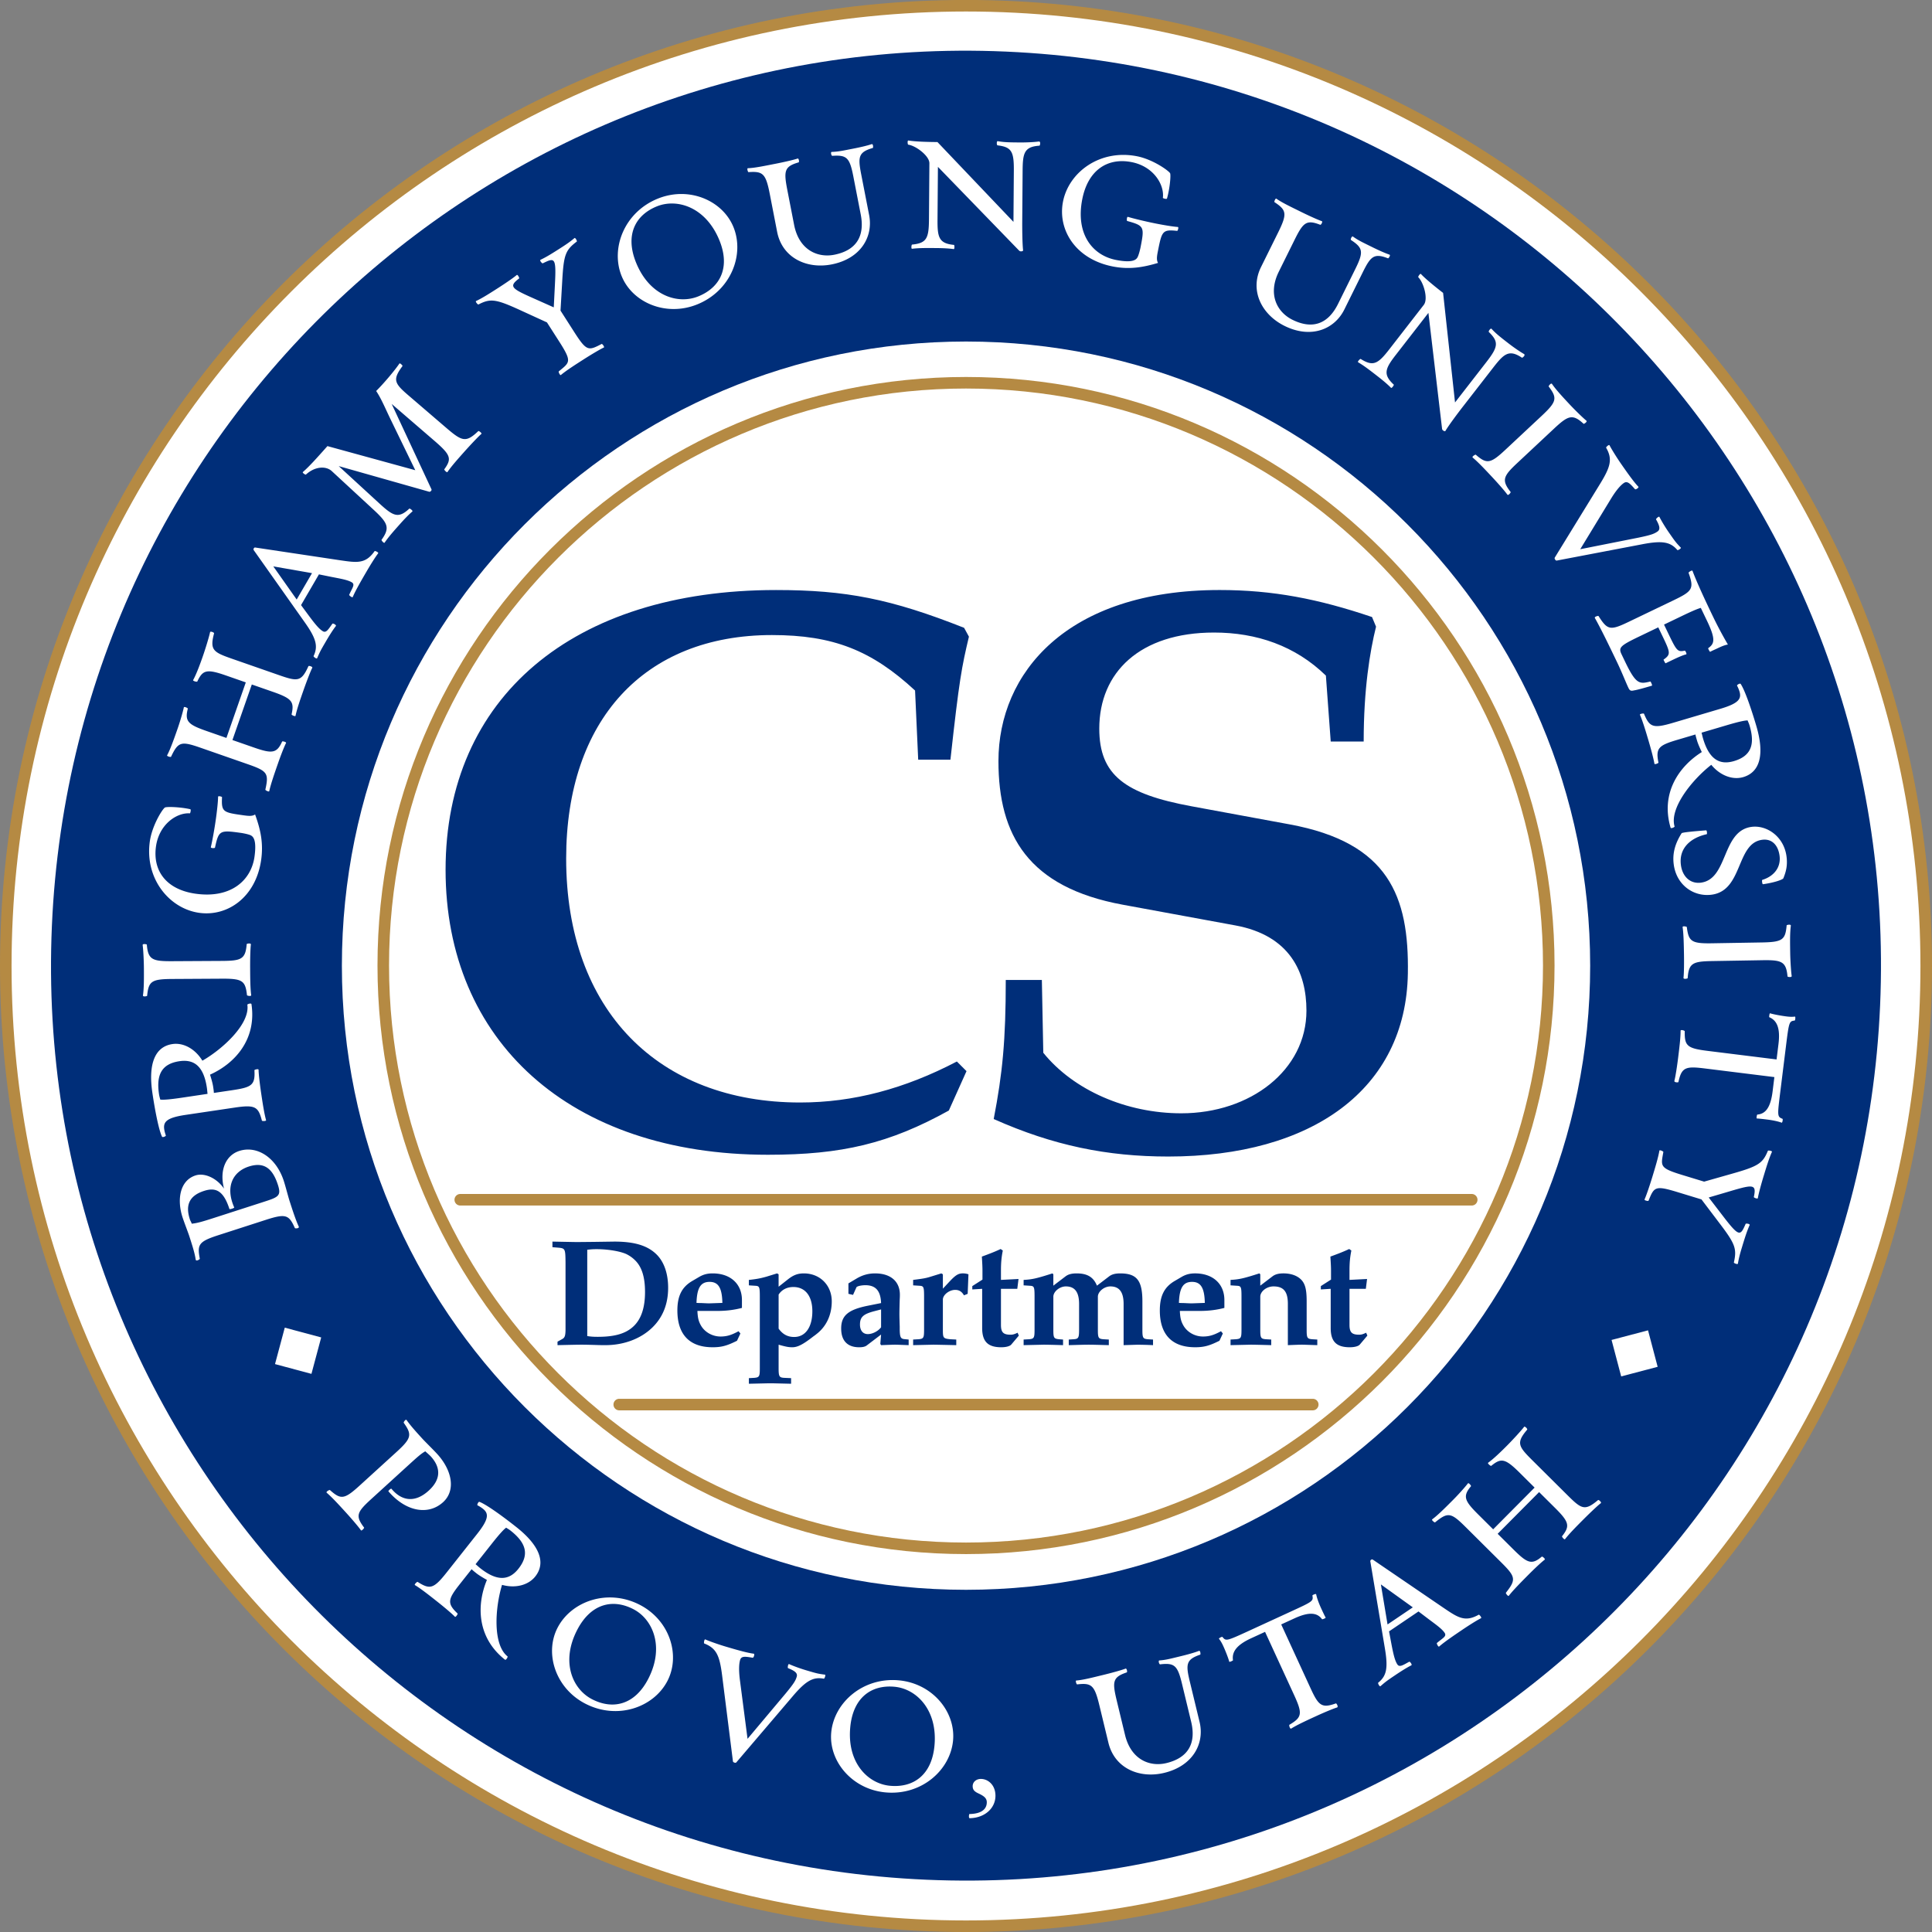 <svg xmlns="http://www.w3.org/2000/svg" width="256mm" height="256mm" viewBox="0 0 256 256"><rect x="0" y="0" width="256" height="256" fill="#808080" stroke="none"/><path style="fill:#fff;fill-opacity:1;fill-rule:nonzero;stroke:none;stroke-width:.612" d="M128.003.76C57.733.76.766 57.726.766 127.996c0 70.263 56.968 127.238 127.237 127.238 70.27 0 127.231-56.975 127.231-127.238 0-70.27-56.962-127.238-127.231-127.238"/><path style="display:inline;fill:#002e79;fill-opacity:1;fill-rule:nonzero;stroke:none;stroke-width:.612" d="M133.29 6.835C66.402 3.917 9.794 55.773 6.876 122.675 3.963 189.563 55.82 246.164 122.71 249.072c66.893 2.928 123.493-48.936 126.413-115.824C252.043 66.355 200.186 9.756 133.29 6.835"/><path style="display:inline;fill:#fff;fill-opacity:1;fill-rule:nonzero;stroke:none;stroke-width:.612" d="M128.003 45.254c-45.67 0-82.702 37.022-82.702 82.708 0 45.671 37.032 82.695 82.702 82.695 45.68 0 82.703-37.024 82.703-82.695 0-45.686-37.023-82.708-82.703-82.708"/><path style="fill:#b58a43;fill-opacity:1;fill-rule:nonzero;stroke:none;stroke-width:.612" d="M128.003 1.524C58.266 1.524 1.531 58.26 1.531 127.997S58.266 254.47 128.003 254.47c69.733 0 126.466-56.736 126.466-126.473S197.736 1.524 128.003 1.524m0 254.476C57.423 256 0 198.58 0 127.997 0 57.417 57.423-.006 128.003-.006 198.58-.006 256 57.416 256 127.997 256 198.579 198.58 256 128.002 256"/><path style="fill:#b58a43;fill-opacity:1;fill-rule:nonzero;stroke:none;stroke-width:.612" d="M128.003 51.482c-42.156 0-76.453 34.296-76.453 76.453 0 42.159 34.297 76.46 76.453 76.46 42.156 0 76.452-34.301 76.452-76.46 0-42.157-34.296-76.453-76.452-76.453m0 154.443c-43 0-77.983-34.987-77.983-77.99 0-43.001 34.983-77.984 77.983-77.984 43 0 77.982 34.983 77.982 77.984 0 43.003-34.981 77.99-77.982 77.99"/><path d="m42.561 177.216-1.293 4.828-4.828-1.295 1.294-4.827zM30.401 160.2c-.812-2.52-1.876-2.88-3.37-2.397-2.049.66-2.448 1.982-1.876 3.753.089.277.154.286.252.59.682-.067 1.326-.244 2.85-.735l6.337-2.045c2.242-.723 2.731-.82 2.23-2.37-.74-2.297-1.93-3.045-3.867-2.42-2.02.653-3.17 2.583-1.919 5.418.027.083-.61.289-.637.205m7.975-1.044c.385 1.19.822 2.546 1.21 3.368.116.268-.49.28-.517.197-.784-1.765-1.205-1.933-3.835-1.086l-6.255 2.02c-2.629.847-2.872 1.231-2.504 3.129.027.084-.51.41-.544.115-.13-.875-.45-1.87-.844-3.09-.16-.498-.68-1.827-.904-2.52-.76-2.352-.348-4.868 1.727-5.537 1.163-.376 2.793.321 3.773 1.747-.63-2.426.226-4.414 2.025-4.993 2.325-.751 4.885.838 5.903 3.993.223.692.596 2.13.765 2.657M21.234 145.698c.42.056 1.263-.012 2.817-.241l3.451-.515c-.038-.259-.035-.435-.09-.808-.424-2.85-1.684-3.81-3.64-3.518-2.416.36-3.074 1.869-2.702 4.371.047.317.09.4.164.711m7.007-1.718c.065.432.086.575.096.838l2.416-.359c2.59-.385 3.077-.663 2.96-2.645-.014-.085.581-.233.55-.052.012.674.201 2.146.338 3.067.188 1.266.398 2.675.65 3.578.083.165-.534.167-.547.08-.48-1.839-.876-2.132-3.608-1.726l-6.502.966c-2.502.372-2.98.914-2.831 1.92.034.23.101.485.206.793.075.107-.45.331-.505.164-.425-.879-.92-3.421-1.271-5.78-.577-3.883.351-6.139 2.653-6.48 1.439-.215 3.002.612 3.973 2.203 2.764-1.588 6.328-4.911 5.955-7.415-.013-.086.521-.254.546-.08.702 4.718-2.237 7.889-5.49 9.344.163.505.347 1.153.411 1.584M33.144 128.208c.007 1.307.015 2.704.137 3.633.06.233-.553.091-.553.033-.214-1.919-.593-2.207-3.328-2.193l-6.573.038c-2.763.015-3.138.308-3.331 2.229 0 .058-.58.177-.553-.054.14-.903.132-2.3.125-3.609-.005-.871-.071-2.384-.163-3.052-.03-.232.553-.12.553-.06.157 2.005.768 2.204 3.357 2.19l6.572-.036c2.589-.015 3.14-.221 3.303-2.229 0-.058.58-.178.553.055-.083.67-.103 2.182-.099 3.055M33.8 107.922c.743 2.042 1.11 3.826.809 5.986-.695 4.984-4.463 7.57-8.207 7.048-3.946-.551-7.241-4.505-6.55-9.46.285-2.044 1.578-4.154 1.976-4.48.168-.154 2.04-.097 3.377.207.144.02.01.559-.047.55-1.716-.122-4.076 1.429-4.49 4.395-.45 3.227 1.376 5.713 5.265 6.256 4.695.655 7.356-1.793 7.79-4.904.314-2.246-.185-2.668-.486-2.828-.218-.118-.873-.268-1.363-.336-2.764-.386-2.892-.316-3.387 1.964-.011.086-.6.092-.546-.076.214-.91.498-2.515.674-3.783.125-.892.276-2.193.283-2.867-.034-.18.534-.043.523.043-.101 1.983.157 2.02 2.895 2.402.633.088 1.127.127 1.484-.117M39.159 94.843c-.02.146-.55-.1-.522-.182.363-1.66.084-2.096-2.47-2.987l-2.801-.976-2.567 7.36 2.802.976c2.416.843 3.07.824 3.782-.775.028-.083.624.063.512.208-.313.632-.761 1.83-1.067 2.708-.412 1.181-.95 2.72-1.146 3.636-.001.184-.55-.1-.521-.182.48-2.173.273-2.46-2.335-3.37l-6.207-2.164c-2.61-.91-3.005-.833-3.953 1.178-.028.082-.625-.064-.512-.21.434-.803.97-2.34 1.382-3.521.306-.88.673-2.107.82-2.794.003-.185.56.071.531.154-.437 1.695.064 2.116 2.508 2.969l2.608.909 2.566-7.36-2.61-.91c-2.58-.9-3.098-.741-3.817.794-.03.083-.625-.063-.55-.191.435-.803.873-1.975 1.285-3.156.316-.906.817-2.518.955-3.178.002-.185.579.017.531.154-.582 2.2-.098 2.491 2.373 3.353l6.207 2.164c2.471.862 2.977.915 3.915-1.16.048-.138.625.064.513.209-.303.602-.886 2.186-1.202 3.092-.412 1.18-.814 2.335-1.01 3.252M39.312 79.44l2.032-3.495-5.13-.897zm7.438-.351c-.038.18-.522-.202-.478-.278.396-.913.83-1.368.326-1.66-.577-.336-1.597-.492-2.742-.72l-1.596-.324-2.37 4.074.997 1.353c.829 1.12 1.397 1.821 1.9 2.113.427.25.705-.228 1.248-.99.073-.125.601.182.464.304-.413.534-.891 1.298-1.358 2.103-.63 1.081-.731 1.257-1.113 2.145-.063.166-.522-.201-.478-.277.63-1.316.332-2.364-1.225-4.548l-6.7-9.48c-.096-.124.025-.39.205-.352l11.232 1.686c2.234.324 3.37.513 4.573-1.209.044-.076.6.18.463.303-.427.56-1.08 1.626-1.562 2.455-.63 1.08-1.419 2.439-1.786 3.302M59.306 62.528c-.072.17-.49-.28-.432-.346.99-1.375.88-1.863-1.181-3.66L51.9 53.525l5.273 11.311c.07.14-.164.36-.29.326l-12.001-3.4 5.463 5.018c1.74 1.586 2.443 1.978 3.888.617.058-.065.552.297.393.39-.51.44-1.053 1.008-1.671 1.703-.832.934-1.451 1.63-1.983 2.403-.072.169-.47-.303-.413-.368 1.124-1.57.862-2.192-.968-3.899l-5.618-5.193c-.741-.698-2.202-.675-3.434.447-.058.065-.55-.256-.392-.347.863-.751 1.869-1.881 3.24-3.423l11.64 3.194-3.23-6.651c-.702-1.443-1.278-2.85-1.954-3.842 1.032-1.028 2.477-2.74 3.065-3.618.072-.17.468.26.43.305-1.376 1.851-1.081 2.307.912 4.004l4.988 4.282c1.994 1.697 2.52 1.893 4.14.336.058-.065.552.297.393.39-.529.463-1.653 1.682-2.271 2.377-.87.978-1.663 1.869-2.195 2.64M74.271 41.157l1.803 2.817c1.661 2.597 1.888 2.52 3.649 1.602.073-.047.45.436.273.48-.635.303-1.876 1.063-2.66 1.564-1.102.706-2.279 1.458-3 2.058-.115.142-.37-.419-.297-.466 1.467-1.214 1.79-1.249.051-3.968l-1.615-2.523-3.271-1.498c-3.48-1.607-4.171-1.717-5.809-.876-.073.047-.476-.42-.298-.466.848-.403 1.803-1.014 2.88-1.704.784-.502 1.97-1.294 2.486-1.728.115-.143.396.402.322.45-1.514 1.141-.913 1.378 2.462 2.878l2.13.95.152-2.997c.19-3.643-.004-3.622-1.608-2.838-.074.047-.5-.404-.274-.48.822-.389 1.607-.89 2.684-1.58.784-.501 1.259-.84 1.775-1.273.116-.144.396.402.322.45-1.514 1.14-1.735 1.766-1.93 5.24zM84.285 34.805c1.795 4.418 5.555 5.56 8.25 4.464 2.883-1.17 4.261-3.803 2.795-7.413-1.796-4.42-5.604-5.604-8.299-4.508-2.883 1.17-4.223 3.82-2.746 7.457m-1.913 1.781c-1.5-3.692.36-8.465 4.778-10.26 4.15-1.686 8.604.24 10.039 3.77 1.488 3.664-.344 8.427-4.789 10.233-4.123 1.675-8.594-.213-10.028-3.743M115.165 28.5c.565 2.912-1.155 5.795-4.98 6.538-3.312.645-6.544-.89-7.21-4.316l-.977-5.024c-.528-2.712-.914-3.022-2.814-2.89-.086.017-.253-.542-.07-.52.911-.029 2.276-.324 3.561-.573.914-.178 2.335-.484 3.004-.703.16-.09.271.48.129.508-1.908.549-1.97 1.153-1.47 3.723l.884 4.54c.649 3.34 3.107 4.402 5.306 3.975 2.883-.562 4.096-2.397 3.525-5.338l-.988-5.081c-.478-2.455-.875-2.823-2.776-2.69-.148-.001-.254-.543-.071-.52.913-.03 1.564-.186 2.82-.43.886-.172 1.822-.383 2.461-.597.223-.073.215.492.157.503-1.936.554-1.985 1.216-1.535 3.528zM135.453 29.204c-.007 1.076.006 3.054.115 3.986 0 .087-.35.201-.523.024L124.28 22.11l-.054 7.009c-.017 2.326.18 3.142 2.185 3.332.059 0 .112.611-.061.552-.67-.092-1.454-.128-2.356-.134-1.279-.01-2.21-.016-3.141.093-.146.027-.083-.554.004-.554 1.921-.188 2.216-.826 2.236-3.297l.056-7.475c.007-.989-1.814-2.34-2.802-2.465-.088 0-.141-.61.033-.552.9.153 2.587.195 3.838.204l10.07 10.576.05-6.777c.02-2.5-.267-3.143-2.155-3.36-.144-.03-.14-.612.033-.553.872.153 1.598.157 2.88.167.93.008 1.918-.043 2.558-.125.292-.027.142.553.084.553-2.037.13-2.218 1-2.236 3.328zM153.446 34.836c-2.08.626-3.881.891-6.022.468-4.936-.978-7.303-4.886-6.569-8.595.774-3.908 4.908-6.973 9.816-6.002 2.025.401 4.058 1.812 4.361 2.228.144.177-.018 2.041-.398 3.36-.028.143-.559-.022-.548-.079.22-1.705-1.195-4.15-4.133-4.732-3.196-.633-5.782 1.05-6.544 4.9-.92 4.652 1.372 7.447 4.453 8.057 2.225.441 2.675-.034 2.852-.324.13-.212.317-.856.414-1.342.54-2.738.478-2.87-1.77-3.493-.085-.016-.058-.603.108-.542.895.266 2.48.64 3.736.889.886.175 2.175.4 2.848.445.182-.023.012.536-.074.52-1.972-.214-2.023.043-2.561 2.753-.124.628-.192 1.118.031 1.489M178.134 41.006c-1.317 2.658-4.433 3.907-7.924 2.178-3.024-1.495-4.664-4.676-3.115-7.805l2.27-4.586c1.225-2.477 1.106-2.958-.486-4.005-.078-.038.129-.585.259-.455.744.53 2.007 1.122 3.18 1.703.835.413 2.151 1.031 2.815 1.263.183.025-.076.547-.206.482-1.85-.72-2.265-.277-3.424 2.069l-2.053 4.145c-1.508 3.05-.199 5.386 1.809 6.379 2.633 1.302 4.711.579 6.04-2.106l2.295-4.64c1.11-2.243 1.017-2.775-.575-3.821-.116-.092.128-.586.259-.457.743.53 1.355.801 2.501 1.369.81.4 1.682.8 2.32 1.017.222.077-.127.521-.179.495-1.875-.733-2.316-.238-3.361 1.875zM193.842 53.88c-.66.85-1.85 2.431-2.329 3.237-.054.069-.4-.053-.431-.298l-1.81-15.359-4.298 5.537c-1.428 1.838-1.765 2.606-.287 3.974.045.036-.282.554-.386.401-.474-.479-1.077-.983-1.789-1.536-1.01-.785-1.746-1.355-2.553-1.834-.133-.067.27-.49.34-.437 1.64 1.017 2.263.69 3.778-1.263l4.583-5.905c.607-.78-.02-2.962-.73-3.659-.068-.054.259-.572.362-.42.624.669 1.937 1.726 2.926 2.493l1.58 14.517 4.155-5.353c1.534-1.976 1.696-2.66.327-3.98-.096-.112.26-.571.362-.418.6.65 1.175 1.096 2.187 1.88.733.571 1.551 1.13 2.11 1.454.247.156-.224.526-.27.49-1.697-1.133-2.371-.55-3.797 1.288zM197.726 63.222c-.894-.956-1.848-1.975-2.568-2.576-.202-.13.343-.44.384-.398 1.46 1.262 1.934 1.217 3.93-.651l4.802-4.489c2.018-1.888 2.096-2.358.932-3.899-.038-.042.307-.524.444-.335.51.758 1.464 1.778 2.357 2.734.595.637 1.672 1.702 2.192 2.13.18.15-.324.463-.363.42-1.477-1.365-2.063-1.097-3.954.671l-4.8 4.49c-1.89 1.767-2.155 2.293-.911 3.878.04.043-.306.525-.444.335-.393-.548-1.405-1.673-2.001-2.31M206.259 74.282c-.088.026-.335-.227-.243-.399l6.014-9.787c1.36-2.222 1.67-3.253.792-4.767-.05-.072.401-.493.453-.316.328.622 1.027 1.73 1.542 2.47.731 1.05 1.647 2.362 2.264 2.995.148.11-.331.442-.437.34-.644-.721-1.007-1.142-1.484-.81-.335.234-.89.761-1.686 2.06l-4.084 6.706 7.69-1.527c1.736-.358 2.12-.52 2.55-.818.406-.282.283-.765-.194-1.602-.05-.071.402-.492.453-.315a20.44 20.44 0 0 0 1.31 2.136c.748 1.073.865 1.24 1.498 1.897.148.11-.385.41-.436.34-.9-1.039-1.898-1.301-4.646-.77zM215.78 91.155c-.353-.734-.84-2.016-1.546-3.484-.957-1.993-2.103-4.378-2.913-5.796-.076-.157.46-.317.498-.24 1.192 1.88 1.544 1.937 4.034.74l5.925-2.845c2.49-1.196 2.716-1.531 1.969-3.624-.038-.079.475-.422.524-.252.574 1.53 1.656 3.85 2.613 5.843a52.306 52.306 0 0 0 2.071 3.908c-.48.071-1.032.336-1.425.524-.21.102-.799.353-.918.441-.053.026-.317-.46-.265-.485.79-.573 1.058-1.09-.164-3.632l-.818-1.704c-.484.136-1.23.462-2.463 1.054l-2.411 1.158.63 1.311c1.058 2.202 1.184 2.334 2.125 2.142.052-.026.318.46.175.497-.328.06-1.153.423-1.598.638-.236.112-.943.453-1.127.54-.002.066-.292-.472-.266-.484.934-.675.937-.87-.07-2.968l-.63-1.31-2.594 1.246c-2.518 1.21-2.691 1.454-2.262 2.345l.49 1.022c1.448 3.015 1.906 2.893 3.329 2.564.027-.013.278.512.2.549-.536.16-1.922.568-2.378.626-.43.11-.572.017-.735-.324M231.565 95.46c-.423.004-1.248.188-2.755.634l-3.346.99c.075.25.097.426.203.788.818 2.76 2.199 3.535 4.096 2.975 2.342-.693 2.783-2.279 2.066-4.706-.092-.307-.144-.382-.264-.68m-6.697 2.678c-.125-.417-.166-.558-.213-.817l-2.342.693c-2.51.742-2.955 1.086-2.56 3.032.024.084-.544.313-.538.129-.107-.666-.5-2.096-.764-2.99-.362-1.226-.767-2.593-1.142-3.453-.105-.15.505-.24.53-.156.732 1.755 1.165 1.99 3.815 1.208l6.302-1.865c2.427-.718 2.825-1.32 2.536-2.296a4.608 4.608 0 0 0-.315-.757c-.088-.095.4-.391.478-.232.543.81 1.389 3.259 2.064 5.546 1.113 3.765.509 6.127-1.723 6.787-1.395.413-3.058-.187-4.242-1.626-2.514 1.957-5.58 5.744-4.862 8.171.025.084-.48.324-.53.156-1.352-4.574 1.115-8.123 4.135-10.017-.233-.478-.507-1.094-.63-1.513M222.818 110.414c.07-.127 1.696-.265 3.235-.39.144-.021.158.505.1.513-2.164.478-3.732 1.87-3.42 4.117.217 1.556 1.287 2.494 2.67 2.3 3.6-.5 2.719-6.838 6.664-7.386 1.988-.276 4.282 1.224 4.65 3.874.177 1.268-.086 2.126-.413 2.936-.091.189-1.24.584-2.708.787-.087.013-.168-.563-.081-.575 1.548-.48 2.499-1.67 2.282-3.225-.188-1.354-.991-2.27-2.317-2.086-3.457.482-2.504 6.69-6.653 7.269-2.362.328-4.663-1.23-5.044-3.967-.22-1.584.242-2.91 1.035-4.167M223.137 126.509c-.023-1.309-.045-2.705-.178-3.633-.062-.232.551-.098.553-.039.235 1.916.62 2.2 3.35 2.154l6.574-.111c2.762-.047 3.135-.345 3.305-2.268 0-.057.58-.183.555.05-.13.904-.106 2.3-.085 3.609.014.871.098 2.382.197 3.049.033.233-.55.127-.552.069-.18-2.005-.793-2.198-3.38-2.154l-6.573.111c-2.587.044-3.137.257-3.278 2.267.002.057-.578.184-.552-.05.076-.67.079-2.182.064-3.054M232.793 148.206c-.087-.01.006-.526.064-.52.978-.084 1.734-.752 2.021-3.06l.236-1.906-9.149-1.136c-2.568-.318-3.139-.212-3.562 1.786-.01.087-.595.072-.538-.155.17-.654.381-2.121.495-3.045.154-1.24.33-2.655.326-3.563-.029-.24.562-.048.551.038-.034 1.93.305 2.265 3.018 2.601l9.15 1.136.25-2.02c.277-2.222-.25-3.166-1.226-3.58-.014-.12.04-.553.123-.513.45.144 1.54.338 2.146.412.23.03.664.082 1.14.024.09-.017.055.505-.035.524-.714.088-.75.142-1.137 3.258l-.778 6.263c-.382 3.09-.4 3.233.3 3.496.083.04-.014.584-.123.512-.447-.173-1.19-.324-1.912-.413-.347-.044-1.069-.132-1.36-.14M225.454 158.929l-3.2-.975c-2.95-.898-3.072-.692-3.815 1.148-.026.084-.628-.039-.52-.189.285-.642.736-2.025 1.009-2.914.381-1.252.788-2.587.947-3.513-.004-.183.553.078.528.162-.327 1.876-.551 2.112 2.536 3.052l2.867.873 3.46-.983c3.691-1.035 4.287-1.401 4.988-3.104.026-.082.636.012.53.162-.383.856-.713 1.941-1.086 3.166-.272.89-.659 2.261-.77 2.928.005.184-.563-.05-.537-.133.412-1.852-.2-1.643-3.742-.592l-2.236.656 1.828 2.381c2.22 2.896 2.354 2.754 3.065 1.115.026-.084.645-.016.52.188-.373.83-.643 1.72-1.017 2.944-.27.89-.412 1.456-.523 2.12.004.184-.563-.049-.538-.132.412-1.851.175-2.471-1.931-5.24zM213.54 177.55l4.833-1.274 1.275 4.833-4.832 1.274zM51.471 197.617c-.059-.064.328-.417.387-.352l.176.194c1.352 1.483 3.054 1.623 4.773.057 1.634-1.49 1.624-3.054.273-4.537-.137-.15-.513-.476-.73-.672-.571.323-1.044.755-2.248 1.85l-4.857 4.428c-1.936 1.762-2.205 2.245-1.002 3.823.059.064-.354.519-.427.35-.387-.552-1.364-1.668-1.99-2.356-.863-.946-1.804-1.978-2.516-2.588-.2-.132.35-.436.409-.371 1.443 1.282 1.897 1.261 3.939-.6l4.857-4.425c2.021-1.842 2.105-2.311.984-3.887-.058-.066.274-.565.387-.352.541.765 1.246 1.539 2.088 2.463.353.387 1.436 1.446 1.965 2.027 1.978 2.171 2.472 4.829.774 6.376-1.892 1.723-4.755 1.303-7.046-1.212l-.196-.216M67.068 202.426c-.344.247-.913.873-1.887 2.105l-2.166 2.736c.206.161.324.293.62.528 2.259 1.786 3.834 1.623 5.06.073 1.516-1.916.963-3.466-1.021-5.037-.251-.198-.337-.229-.606-.405m-3.933 6.049c-.342-.272-.456-.361-.644-.547l-1.515 1.916c-1.624 2.052-1.789 2.589-.347 3.953.07.054-.265.57-.365.416-.47-.484-1.615-1.428-2.345-2.004-1.004-.794-2.121-1.679-2.923-2.165-.173-.063.274-.487.343-.433 1.608 1.013 2.098.956 3.813-1.211l4.077-5.154c1.57-1.985 1.548-2.706.75-3.337a4.625 4.625 0 0 0-.693-.438c-.127-.025.102-.55.257-.463.91.348 3.012 1.863 4.882 3.343 3.079 2.435 3.945 4.716 2.502 6.54-.903 1.14-2.607 1.608-4.404 1.113-.928 3.049-1.252 7.91.732 9.48.068.055-.206.542-.343.433-3.74-2.958-3.768-7.282-2.391-10.57-.465-.256-1.043-.602-1.386-.872M76.472 215.989c-2.187 4.239-.606 7.835 1.978 9.168 2.766 1.426 5.662.76 7.448-2.702 2.186-4.24.607-7.902-1.979-9.234-2.764-1.427-5.648-.72-7.447 2.768m-2.598-.294c1.826-3.54 6.66-5.235 10.898-3.049 3.981 2.053 5.418 6.688 3.672 10.075-1.813 3.514-6.62 5.222-10.886 3.023-3.954-2.04-5.43-6.663-3.684-10.049M97.554 233.54c-.052.075-.403.032-.437-.16l-1.435-11.396c-.33-2.585-.734-3.581-2.367-4.214-.084-.026.006-.635.156-.53.646.28 1.884.706 2.75.96 1.227.362 2.761.814 3.639.921.184-.007.02.552-.129.538-.953-.16-1.5-.26-1.663.298-.115.391-.218 1.15-.026 2.66l1.012 7.787 5.042-6.003c1.129-1.366 1.328-1.731 1.476-2.233.14-.476-.258-.775-1.153-1.129-.084-.024.004-.635.155-.53.618.273 1.466.584 2.36.846 1.254.37 1.45.427 2.355.542.184-.006-.045.563-.128.538-1.352-.246-2.295.174-4.106 2.308zM112.666 228.844c-.457 4.747 2.347 7.5 5.241 7.778 3.098.297 5.54-1.396 5.913-5.275.455-4.747-2.37-7.562-5.266-7.84-3.097-.297-5.513 1.428-5.888 5.337m-2.521.692c.381-3.966 4.24-7.335 8.988-6.879 4.458.43 7.514 4.2 7.15 7.992-.38 3.937-4.21 7.308-8.985 6.85-4.43-.427-7.517-4.171-7.153-7.963M128.455 240.368c1.861-.034 2.312-.855 2.299-1.582-.01-.494-.334-.78-1.037-1.117-.558-.25-.824-.48-.833-.974-.01-.552.448-.967 1.06-.977.93-.018 1.933.75 1.958 2.174.03 1.686-1.402 2.993-3.409 3.028-.173.003-.096-.55-.038-.552M158.948 228.158c.697 2.884-.894 5.84-4.682 6.756-3.279.793-6.576-.596-7.395-3.988l-1.202-4.975c-.649-2.686-1.048-2.978-2.94-2.76-.085.02-.278-.532-.096-.515.912-.072 2.262-.427 3.534-.734.904-.22 2.31-.59 2.968-.837.157-.097.293.468.152.502-1.881.634-1.914 1.24-1.3 3.785l1.085 4.494c.8 3.307 3.304 4.259 5.48 3.733 2.855-.691 3.985-2.579 3.28-5.49l-1.214-5.031c-.588-2.433-1-2.78-2.893-2.564-.147.006-.278-.53-.095-.516.911-.07 1.555-.255 2.798-.556.876-.21 1.803-.464 2.431-.707.22-.082.237.481.18.495-1.909.642-1.928 1.305-1.375 3.595zM175.653 214.332c.037.08-.45.273-.475.22-.585-.788-1.553-1.08-3.666-.107l-1.745.8 3.852 8.377c1.081 2.351 1.47 2.78 3.393 2.088.08-.035.375.468.152.54-.644.2-2.004.792-2.85 1.182-1.136.522-2.43 1.116-3.201 1.6-.188.15-.337-.454-.258-.49 1.66-.987 1.766-1.452.624-3.936l-3.852-8.375-1.849.85c-2.034.936-2.56 1.88-2.4 2.927-.092.076-.49.259-.499.166-.114-.459-.524-1.487-.78-2.042-.097-.21-.279-.608-.578-.982-.063-.067.4-.312.463-.245.45.562.515.563 3.37-.749l5.732-2.637c2.828-1.3 2.96-1.36 2.814-2.093-.01-.092.504-.297.5-.167.09.472.352 1.183.655 1.844.147.316.45.977.598 1.23M183.857 215.247l3.349-2.264-4.23-3.038zm6.85 2.915c-.11.146-.38-.41-.309-.457.755-.65 1.342-.873 1.017-1.355-.376-.554-1.226-1.137-2.159-1.841l-1.297-.984-3.903 2.64.31 1.652c.26 1.369.467 2.248.794 2.729.276.41.733.1 1.554-.35.12-.08.462.425.284.474-.602.303-1.365.785-2.136 1.305-1.036.701-1.205.814-1.935 1.448-.128.123-.382-.408-.309-.457 1.139-.91 1.326-1.985.873-4.628l-1.916-11.448c-.033-.153.192-.34.338-.228l9.382 6.398c1.873 1.262 2.812 1.926 4.644.897.074-.05.464.425.285.474-.626.318-1.678.996-2.473 1.532-1.036.7-2.336 1.582-3.043 2.199M207.374 203.95c-.082.123-.453-.328-.392-.39 1.045-1.34.982-1.855-.937-3.76l-2.105-2.091-5.493 5.527 2.105 2.091c1.814 1.804 2.412 2.07 3.744.934.063-.06.537.328.372.411-.554.434-1.476 1.32-2.133 1.98-.88.887-2.03 2.043-2.602 2.785-.082.165-.455-.329-.392-.39 1.372-1.751 1.31-2.102-.65-4.049l-4.662-4.632c-1.959-1.948-2.35-2.05-4.074-.645-.061.06-.535-.328-.37-.41.738-.538 1.886-1.693 2.767-2.58.657-.66 1.516-1.608 1.947-2.166.082-.164.473.308.412.37-1.127 1.34-.858 1.935.98 3.76l1.959 1.948 5.492-5.53-1.959-1.947c-1.938-1.927-2.474-2.007-3.786-.934-.061.063-.537-.327-.413-.41.739-.536 1.64-1.403 2.522-2.29.677-.681 1.825-1.919 2.234-2.454.081-.166.514.265.412.368-1.474 1.733-1.165 2.205.691 4.05l4.663 4.633c1.856 1.844 2.288 2.11 4.032.646.102-.104.535.327.37.41-.533.412-1.742 1.588-2.418 2.268-.881.888-1.743 1.755-2.316 2.496" style="fill:#fff;fill-opacity:1;fill-rule:nonzero;stroke:none;stroke-width:.612"/><path d="M73.874 177.777v.462c1.776-.04 2.592-.06 3.184-.06.551 0 1.286.02 1.96.04.47.02.939.02 1.205.02 2.43 0 4.675-.843 6.206-2.327 1.388-1.344 2.103-3.11 2.103-5.275 0-1.906-.552-3.47-1.572-4.453-1.184-1.144-2.9-1.666-5.553-1.666l-2.777.04c-2 .02-2 .02-2.143.02-.266 0-.266 0-3.287-.06v.743l.755.06c.94.08.96.16.98 1.966v8.986c-.02.722-.102.963-.408 1.143zm3.94-12.175c.47-.06.776-.08 1.266-.08 1.428 0 3.041.26 3.898.642.409.2.797.46 1.144.802.919.882 1.347 2.246 1.347 4.232 0 2.047-.49 3.55-1.49 4.514-1.021.983-2.47 1.424-4.777 1.424-.551 0-.878-.02-1.388-.1zm20.497 6.66c0-2.147-1.53-3.53-3.879-3.53-.694 0-1.224.139-1.776.46l-.959.562c-1.348.802-1.94 1.966-1.94 3.892 0 3.189 1.613 4.873 4.676 4.873 1.183 0 1.898-.2 3.225-.861l.45-.963-.246-.301c-.959.522-1.572.702-2.388.702-1.062 0-2.062-.562-2.573-1.425-.326-.562-.449-1.023-.49-1.966h2.675c1.184 0 2.225-.14 3.225-.4zm-4.307.44h-.082c-.184 0-.53-.02-.98-.04-.102 0-.286 0-.653-.02.061-1.985.551-2.787 1.735-2.787 1.164 0 1.654.802 1.694 2.788zm5.227 9.91v.742l2.633-.06h.266c.225 0 .225 0 2.695.06v-.742l-.919-.04c-.653-.04-.735-.18-.735-1.284v-3.109c1.001.28 1.327.34 1.817.34.694 0 1.409-.36 2.797-1.444.143-.1.285-.2.347-.26 1.347-1.003 2.082-2.567 2.082-4.373 0-2.146-1.572-3.71-3.695-3.71-.817 0-1.388.22-2.102.781l-1.246.984v-1.646l-.203-.12-1.43.441c-.735.2-1.082.28-2.082.4l-.225.022v.722l.919.06c.47.04.531.18.531 1.404v9.508c0 1.103-.062 1.223-.735 1.284zm3.94-11.073c.429-.661 1.123-1.003 1.96-1.003 1.572 0 2.51 1.204 2.51 3.21 0 2.106-.918 3.41-2.408 3.41-.857 0-1.51-.341-2.062-1.103zm13.577 5.296-.102 1.244.102.16c1.082-.04 1.552-.06 1.858-.06.286 0 .735.02 1.796.06v-.742l-.612-.06c-.449-.06-.551-.281-.572-1.224v-.421c-.02-.683-.04-1.244-.04-1.706 0-.501.02-1.162.04-1.925.02-.26.02-.46.02-.602 0-1.765-1.224-2.828-3.286-2.828-.877 0-1.674.22-2.45.682l-1.081.642v1.383l.612.141.449-1.003c.061-.14.633-.28 1.184-.28 1.368 0 2.021.742 2.082 2.367l-1.796.36c-2.572.523-3.491 1.304-3.491 3.01 0 1.624.837 2.486 2.388 2.486.47 0 .797-.08 1-.24zm0-.963c-.388.522-1.143.903-1.756.903-.652 0-1.04-.482-1.04-1.264 0-.983.428-1.384 1.877-1.766l.92-.24zm4.248 1.624v.743l2.633-.06c.266 0 .307 0 3.082.06v-.742l-.795-.04c-.939-.1-.98-.161-.98-1.284V172.2c0-.622.837-1.284 1.633-1.284.51 0 .878.221 1.163.722l.49-.2.103-2.588a2.171 2.133 0 0 0-.756-.12c-.592 0-.96.24-1.735 1.063l-.898.963v-1.906l-.204-.12-1.43.441c-.632.2-1.02.261-2.306.422v.722l.918.06c.47.04.531.18.531 1.404v4.393c0 1.103-.061 1.224-.735 1.284zm14.005-.521-.163-.381c-.428.2-.612.26-.939.26-.96 0-1.266-.32-1.266-1.303v-4.774h2.164l.164-1.304-2.328.12v-1.163c0-1.103.062-1.805.245-2.728l-.285-.2c-.817.38-1.45.622-2.49 1.003.06 1.002.08 1.403.08 1.845v1.204l-1.347.862v.441l1.307-.08v5.195c0 1.785.755 2.548 2.531 2.548.633 0 1.143-.14 1.327-.361zm.635.521v.743l2.633-.06c.47 0 1.347.02 2.592.06v-.742l-.55-.04c-.674-.08-.736-.181-.736-1.284v-4.353c0-.682.837-1.364 1.654-1.364 1.184 0 1.756.742 1.756 2.327v3.39c0 1.103-.082 1.244-.735 1.284l-.633.04v.742c1.47-.04 2.082-.06 2.633-.06.552 0 1.184.02 2.675.06v-.742l-.715-.04c-.673-.06-.735-.181-.735-1.284v-4.353c0-.682.838-1.364 1.654-1.364 1.184 0 1.756.742 1.756 2.327v5.455l1.898-.059c1.021.02 1.164.02 2.001.06v-.742l-.674-.04c-.673-.06-.735-.181-.735-1.284v-3.731c0-2.768-.735-3.71-2.94-3.71-.653 0-1.102.12-1.45.38l-1.632 1.244c-.47-1.144-1.286-1.625-2.695-1.625-.653 0-1.102.12-1.45.381l-1.633 1.244v-1.505l-.122-.12c-2.123.682-2.695.802-3.817.862v.722l.918.06c.47.04.531.181.531 1.405v4.393c0 1.103-.062 1.224-.735 1.284zm26.601-5.235c0-2.146-1.53-3.53-3.879-3.53-.694 0-1.224.14-1.776.461l-.96.562c-1.347.802-1.938 1.966-1.938 3.892 0 3.189 1.612 4.873 4.674 4.873 1.184 0 1.899-.2 3.226-.861l.449-.963-.245-.301c-.96.522-1.572.702-2.388.702-1.063 0-2.063-.562-2.573-1.425-.326-.562-.449-1.023-.49-1.966h2.675c1.184 0 2.225-.14 3.225-.4zm-4.307.442h-.082c-.184 0-.53-.02-.98-.04-.102 0-.286 0-.653-.02.061-1.986.551-2.788 1.735-2.788 1.164 0 1.654.802 1.694 2.788zm5.125 4.793v.743l2.634-.06c.407 0 1.387.02 2.755.06v-.742l-.714-.04c-.673-.06-.735-.181-.735-1.284v-4.353c0-.702.837-1.364 1.756-1.364 1.326 0 1.898.682 1.898 2.307v5.476c1.061-.04 1.47-.06 1.838-.06.326 0 .755.02 2.062.06v-.742l-.674-.04c-.674-.06-.735-.181-.735-1.284v-3.731c0-1.545-.184-2.307-.715-2.869-.53-.541-1.347-.842-2.368-.842-.632 0-1.082.12-1.43.381l-1.632 1.244v-1.505l-.122-.12c-2.124.682-2.695.802-3.818.862v.722l.918.06c.47.04.532.181.532 1.405v4.393c0 1.103-.062 1.224-.735 1.284zm18.13-.521-.164-.381c-.428.2-.612.26-.938.26-.96 0-1.267-.32-1.267-1.303v-4.774h2.165l.163-1.304-2.328.12v-1.163c0-1.103.062-1.805.246-2.728l-.286-.2c-.817.38-1.45.622-2.491 1.003.061 1.002.082 1.403.082 1.845v1.204l-1.348.862v.441l1.306-.08v5.195c0 1.785.756 2.548 2.532 2.548.633 0 1.143-.14 1.327-.361z" style="font-style:normal;font-variant:normal;font-weight:700;font-stretch:normal;font-family:Palatino;-inkscape-font-specification:'Palatino Bold';letter-spacing:-.758px;fill:#002e79;fill-opacity:1;stroke-width:.506"/><path d="m128.067 141.933-1.277-1.278c-6.925 3.621-13.742 5.432-20.773 5.432-18.748 0-30.998-12.193-30.998-32.326 0-18.322 10.332-29.613 27.27-29.613 8.096 0 13.21 2.023 18.961 7.35l.415 9.16h4.272c1.172-10.652 1.492-12.25 2.45-16.297l-.639-1.172c-9.694-3.835-15.659-5.007-24.927-5.007-26.95 0-43.78 14.274-43.78 37.07 0 22.634 16.404 37.76 42.715 37.76 9.8 0 16.085-1.492 23.968-5.86zm5.202-12.085c0 7.99-.426 12.357-1.598 18.429 7.884 3.515 15.03 4.97 23.126 4.97 19.068 0 31.505-8.928 31.752-24.265.166-10.237-2.546-17.328-15.684-19.751l-12.979-2.394c-8.816-1.626-12.226-4.123-12.226-10.291 0-7.457 5.384-12.73 15.21-12.73 5.645 0 10.77 1.763 14.817 5.705l.64 8.735h4.367c0-6.925.822-11.939 1.638-15.217l-.532-1.278c-7.104-2.406-13.155-3.58-20.186-3.58-20.34 0-29.315 11.074-29.315 22.667 0 9.811 3.937 16.726 16.474 19.032l14.927 2.745c7.19 1.323 9.41 6.177 9.41 11.29 0 7.883-7.423 13.604-16.584 13.604-7.244 0-14.26-3.037-18.285-8.02l-.19-9.651z" style="font-style:normal;font-variant:normal;font-weight:700;font-stretch:normal;font-family:'Palatino Linotype';-inkscape-font-specification:'Palatino Linotype Bold';letter-spacing:-7.321px;fill:#002e79;fill-opacity:1;stroke:none;stroke-width:.988;stroke-miterlimit:4;stroke-dasharray:none;stroke-opacity:1"/><path d="M174.475 186.878H82.054a.765.765 0 1 1 0-1.53h91.892a.765.765 0 1 1 0 1.53m21.594-27.139H60.99a.765.765 0 1 1 0-1.53h134.02a.765.765 0 1 1 0 1.53" style="fill:#b58a43;fill-opacity:1;fill-rule:nonzero;stroke:none;stroke-width:.612"/></svg>